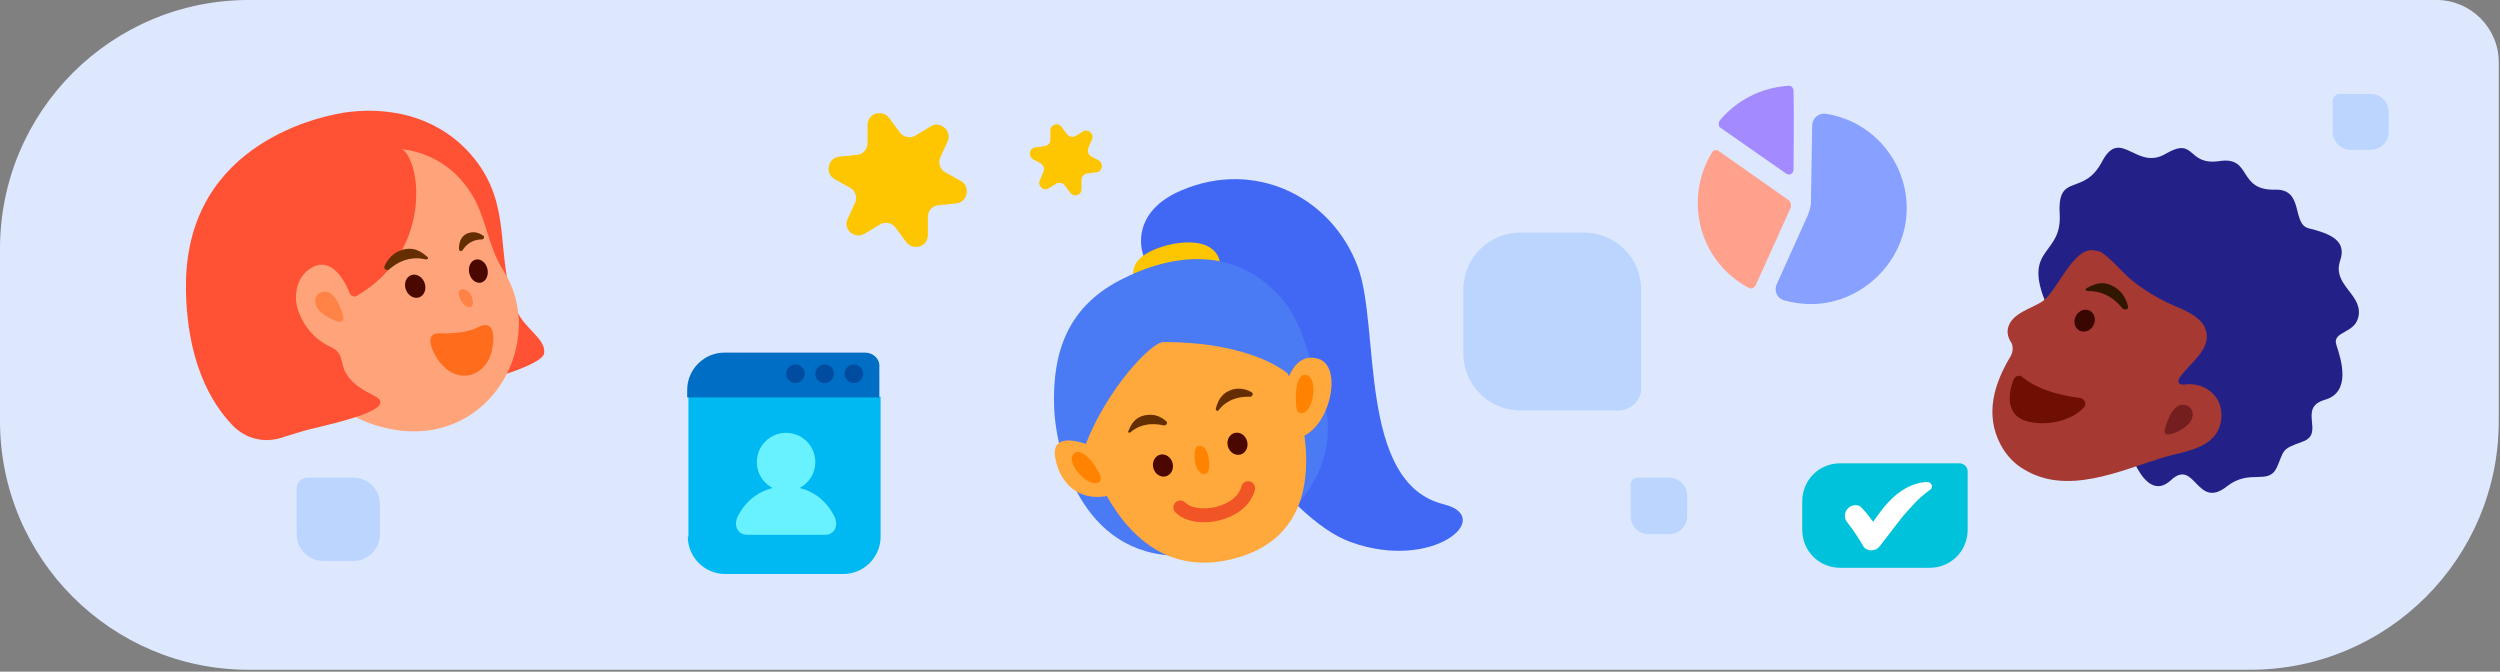 <?xml version="1.0" encoding="utf-8"?>
<!-- Generator: Adobe Illustrator 25.4.1, SVG Export Plug-In . SVG Version: 6.00 Build 0)  -->
<svg version="1.1" id="Layer_1" xmlns="http://www.w3.org/2000/svg" xmlns:xlink="http://www.w3.org/1999/xlink" x="0px" y="0px"
	 viewBox="0 0 402 108" style="enable-background:new 0 0 402 108;" xml:space="preserve">
<rect x="0" y="0" width="402" height="108" fill="#808080" stroke="none"/>
<style type="text/css">
	.st0{fill:#DDE8FF;}
	.st1{fill:#4168F5;}
	.st2{fill:#FDC600;}
	.st3{fill:#4B7AF5;}
	.st4{fill:#FFA93D;}
	.st5{fill:#FF8200;}
	.st6{fill:#642E00;}
	.st7{fill:#4A0800;}
	.st8{fill:none;stroke:#F15526;stroke-width:2.24;stroke-linecap:round;stroke-miterlimit:10;}
	.st9{fill:#232188;}
	.st10{fill:#A63A32;}
	.st11{fill:#741E20;}
	.st12{fill:#321700;}
	.st13{fill:#390700;}
	.st14{fill:#6E0F01;}
	.st15{fill:#FF5234;}
	.st16{fill:#FFA47A;}
	.st17{fill:#FF6C1C;}
	.st18{fill:#FF8246;}
	.st19{fill:#88A0FF;}
	.st20{fill:#FFA18D;}
	.st21{fill:#A38BFF;}
	.st22{fill:#BBD5FF;}
	.st23{fill:#00C2DB;}
	.st24{fill:#FFFFFF;}
	.st25{fill:#00B9F2;}
	.st26{fill:#006EC4;}
	.st27{fill:none;}
	.st28{fill:#004CA1;}
	.st29{fill:#68F2FF;}
</style>
<path class="st0" d="M361.8,107.7H40c-22.1,0-40-17.9-40-40V40C0,17.9,17.9,0,40,0h351.8c5.5,0,10,4.5,10,10v57.7
	C401.8,89.8,383.9,107.7,361.8,107.7z"/>
<g>
	<path class="st1" d="M183.9,41.2c-0.9-2.4-1-7.6,6.1-10.6c11.7-5,24,0.9,28.3,12.2c3.7,9.7-0.1,34.9,13.9,38.3
		c8.3,2.1-1.8,10.8-14.9,6.1C206.6,83.5,191.9,61.7,183.9,41.2z"/>
	<path class="st2" d="M182.8,45.8c-0.6-0.8-0.8-1.8-0.4-2.9c0.6-1.7,2.8-2.7,4.4-3.2c2.1-0.7,5.1-1.1,7.2-0.2
		c2.9,1.3,2.9,4.8,0.1,6.4c-2.3,1.3-5.5,1.6-8.1,1.5C184.7,47.2,183.5,46.7,182.8,45.8z"/>
	<path class="st3" d="M180,45.1c-8.2,4.3-10.8,11.4-10.5,20.3c0.3,8.3,5.1,25.1,21.7,23.9l13.8-4.9c0,0,12.7-8.4,7.1-22.5
		c-1.8-4.6-2.6-9.9-5.9-13.8C198.8,39.5,188.6,40.6,180,45.1z"/>
	<path class="st4" d="M174.6,71.4c0,0,5.6,23.6,24.3,18.3s8.2-29.6,8.2-29.6s-5.5-5.1-20-5.1C185.1,55,178,62.6,174.6,71.4z"/>
	<path class="st4" d="M206.9,61.7c0,0,1.1-5.2,5.1-4c4.1,1.2,1.8,11.5-3.2,12.7C200.3,72.5,206.9,61.7,206.9,61.7z"/>
	<path class="st4" d="M174.6,71.4c0,0-5.8-2.3-4.9,2.3c0.8,4.5,4.6,7.8,10.5,5.4S174.6,71.4,174.6,71.4z"/>
	<path class="st5" d="M192.7,71.7c1.6-0.3,1.9,2.8,1.7,3.6c-0.2,1.6-1.6,1-2.1-0.4C192.1,74.2,191.8,71.9,192.7,71.7z"/>
	<path class="st5" d="M208.4,64.5c-0.1-1,0-4.6,1.7-4.2c1.7,0.4,1.3,5.1-0.3,6C208.2,67.1,208.4,64.5,208.4,64.5z"/>
	<path class="st5" d="M176.4,75.5c-0.4-0.9-2.6-3.8-3.8-2.5s1.9,4.9,3.6,4.7S176.4,75.5,176.4,75.5z"/>
	<path class="st6" d="M196,65.9c0.7-0.9,2.2-2.2,5-2.1c0.4,0,0.6-0.5,0.3-0.7c-0.6-0.4-1.8-0.8-3-0.5c-2.1,0.6-2.5,2.1-2.8,3.1
		C195.5,66.1,195.8,66.2,196,65.9z"/>
	<path class="st6" d="M181.8,69.5c0.9-0.8,2.6-1.7,5.3-1.1c0.4,0.1,0.7-0.4,0.5-0.6c-0.5-0.5-1.6-1.2-2.8-1.1
		c-2.2,0.1-2.9,1.5-3.3,2.5C181.2,69.5,181.6,69.7,181.8,69.5z"/>
	<ellipse transform="matrix(0.962 -0.273 0.273 0.962 -13.312 53.948)" class="st7" cx="187" cy="74.8" rx="1.6" ry="1.8"/>
	<ellipse transform="matrix(0.962 -0.273 0.273 0.962 -11.913 57.091)" class="st7" cx="199" cy="71.3" rx="1.6" ry="1.8"/>
	<path class="st8" d="M189.8,81.6c2.5,2.5,9.8,1.2,10.9-3.1"/>
</g>
<g>
	<g>
		<path class="st9" d="M341.7,70.2c0,0,2.8,11.3,7.4,7c3.9-3.6,4.1,4.9,9,1c3.7-2.9,6.6-0.1,8-3c1.3-2.9,0.6-2.9,4.2-4.2
			c3.6-1.3-0.9-5.4,3.5-6.7c4.3-1.2,2.7-6.4,1.9-8.8s3.3-1.7,3.6-5c0.3-3.3-4.3-4.8-3-8.6c1.1-3.2-1.5-4.3-5.1-5.2
			c-2.7-0.7-0.7-6.3-5.3-6.2c-6.2,0.2-3.7-5.4-9-4.6s-3.8-4-8.6-1.2c-4.8,2.9-7.3-4.4-10.3,1.3s-7.2,1.6-6.8,8.4
			c0.4,6.7-5.8,5.3-2.4,13.9S341.7,70.2,341.7,70.2z"/>
		<g>
			<path class="st10" d="M336.9,40.3c-3.4-0.9-6,6.4-8.4,8.1c-1,0.7-2.2,1.1-3.2,1.7c-1.1,0.6-2.1,1.4-2.4,2.6
				c-0.2,0.7,0,1.6,0.4,2.2c0.5,0.7,0.4,1.7,0,2.4c-2.6,4.3-4.2,9.3-1.6,14.2c0.9,1.7,2.2,3.1,3.8,4c6.9,4.2,15.4,0.2,22.2-1.9
				c2.6-0.8,6.4-1.2,8.3-3.4c1.3-1.5,1.6-3.9,0.7-5.7c-0.9-1.8-3-2.9-5.1-2.7c-0.5,0.1-1.2,0.1-1.3-0.4c-0.1-0.2,0.1-0.5,0.2-0.7
				c1.7-2.4,4.8-4.3,4.3-7.2c-0.4-2.3-3-3.4-5.1-4.3c-2.1-0.9-4.2-2.1-6.1-3.5c-2.1-1.5-3.8-3.9-5.8-5.2
				C337.4,40.4,337.2,40.3,336.9,40.3z"/>
			<path class="st11" d="M348.1,69.1c0.2-0.9,1.2-4.2,3-4c1.7,0.1,2,2.1,0.6,3.3S347.7,70.6,348.1,69.1z"/>
			<path class="st12" d="M335.7,46.8c1.4,0,3.6,0.3,5.6,2.8c0.3,0.3,0.9,0.2,0.9-0.2c-0.1-0.8-0.7-2.2-1.8-3
				c-2.1-1.5-3.7-0.7-4.8-0.1C335.2,46.4,335.4,46.8,335.7,46.8z"/>
			
				<ellipse transform="matrix(0.447 -0.895 0.895 0.447 139.107 328.456)" class="st13" cx="335.2" cy="51.7" rx="1.8" ry="1.6"/>
		</g>
	</g>
	<path class="st14" d="M325.3,60.7c1.2,1,3.8,2.6,9.2,3.3c0.7,0.1,1.1,1,0.6,1.5c-2.1,2.3-6.3,3.1-9.3,2.2c-3-0.9-3.1-3.9-2-6.7
		C324.1,60.4,324.8,60.2,325.3,60.7z"/>
</g>
<g>
	<path class="st15" d="M56.1,18c-4,0.5-25.9,4.7-26.2,27.5c-0.1,12.4,4.1,19.4,7.5,22.9c2,2.1,5,2.9,7.8,2L62.7,65
		c0,0,24.4-5.1,24.8-8.2c0.3-2.4-3.2-3.9-4.4-6.9c-3.5-8-0.8-15.5-5.8-23C72.5,19.8,64.5,17,56.1,18z"/>
	<g>
		<path class="st16" d="M64.7,24c4.3,0.5,8.1,2.8,10.6,6.4c2.9,4,3,9.1,5.7,13.2c7,11-1.8,28.1-17.6,25.5
			c-9.8-1.6-15.8-9.4-18.5-16.6C40.7,41.1,51.6,22.5,64.7,24z"/>
		<path class="st15" d="M64.7,24c3.2,2.3,4.6,16.8-7.4,23.6c-0.3,0.2-0.8,0-1-0.3c-0.7-1.8-2.8-6.1-6.1-4.3c-1.9,1-2.7,3.1-2.6,5.2
			c0.1,2.1,1.8,5.9,5.6,7.6c3.4,1.6-0.4,4.2,6.9,7.8c4.9,2.4-8.4,4.9-14.4,6.4c-5,1.3-9.7-7.7-11-12.4c-2.7-10.5,5-23.5,12.6-30.1
			C51.6,23.6,59.4,20.2,64.7,24z"/>
		<path class="st17" d="M76.9,52.6c-0.8,0.4-2.4,1.1-6.2,1c-3.1-0.1-0.6,4.1,0.4,5.1c2.3,2.5,5.8,2.3,7.5-0.9
			C79.4,56.3,80.3,50.9,76.9,52.6z"/>
		<path class="st18" d="M55.2,51c-0.2-0.9-1.2-4.2-3-4.1s-2,2.1-0.6,3.3S55.5,52.5,55.2,51z"/>
		<path class="st18" d="M74.1,46.6c-0.1,0-0.1,0.1-0.2,0.1c-0.6,0.6,0.5,2.3,1.1,2.6c1.3,0.6,1.2-1.1,0.7-1.9
			C75.5,46.9,74.6,46.3,74.1,46.6z"/>
		<path class="st6" d="M77.5,38.5c-0.9,0-2.2,0.3-3.1,1.7c-0.2,0.3-0.6,0.2-0.6-0.2c0-0.8,0.2-1.9,1.2-2.4c1.1-0.5,2-0.2,2.7,0.3
			C78,38,77.8,38.5,77.5,38.5z"/>
		<path class="st6" d="M68.4,41.7c-1.3-0.3-3.5-0.4-5.8,1.6c-0.3,0.3-0.9,0-0.8-0.4c0.3-0.8,1.1-2,2.3-2.5c2.3-1,3.7,0.1,4.6,0.9
			C69,41.4,68.8,41.8,68.4,41.7z"/>
		<ellipse transform="matrix(0.938 -0.346 0.346 0.938 -11.809 25.99)" class="st7" cx="66.8" cy="46" rx="1.6" ry="1.9"/>
		<ellipse transform="matrix(0.976 -0.218 0.218 0.976 -7.64 17.802)" class="st7" cx="76.9" cy="43.6" rx="1.5" ry="1.9"/>
	</g>
</g>
<g>
	<path class="st19" d="M306.6,33.3c-0.1-7.6-5.7-13.9-13-15c-1.1-0.2-2.2,0.7-2.2,1.9l-0.2,12.2c0,0.7-0.2,1.5-0.5,2.2l-5,11.1
		c-0.5,1.1,0.1,2.3,1.2,2.6c1.4,0.4,2.9,0.6,4.4,0.6C299.7,48.8,306.7,41.7,306.6,33.3z"/>
	<g>
		<path class="st20" d="M276.4,24.3c-0.4-0.3-0.9-0.2-1.1,0.2c-1.5,2.4-2.3,5.2-2.3,8.2c0,5.9,3.3,11,8.2,13.6
			c0.4,0.2,0.9,0,1.1-0.4l5.6-12.4c0.2-0.5,0.1-1.1-0.4-1.4L276.4,24.3z"/>
		<path class="st21" d="M288.4,14.6c0-0.5-0.4-0.9-0.9-0.8c0,0,0,0,0,0c-4.4,0.3-8.3,2.4-10.9,5.5c-0.2,0.2-0.4,0.9,0,1.2
			c2.4,1.7,10.6,7.4,10.6,7.4c0.5,0.4,1.2,0,1.2-0.6C288.4,27.3,288.5,17.6,288.4,14.6C288.4,14.6,288.4,14.6,288.4,14.6z"/>
	</g>
</g>
<path class="st22" d="M263.9,62.5V46.6c0-5.1-4.1-9.2-9.2-9.2h-10.2h0c-5.1,0-9.2,4.1-9.2,9.2v10.2c0,5.1,4.1,9.2,9.2,9.2h15.9
	C262.3,65.9,263.9,64.4,263.9,62.5z"/>
<path class="st22" d="M262.2,77.9v5.1c0,1.6,1.3,2.9,2.9,2.9h3.3l0,0c1.6,0,2.9-1.3,2.9-2.9v-3.3c0-1.6-1.3-2.9-2.9-2.9h-5.1
	C262.7,76.8,262.2,77.3,262.2,77.9z"/>
<path class="st22" d="M375.1,16.2v5c0,1.6,1.3,2.9,2.9,2.9h3.2l0,0c1.6,0,2.9-1.3,2.9-2.9V18c0-1.6-1.3-2.9-2.9-2.9h-5
	C375.6,15.1,375.1,15.6,375.1,16.2z"/>
<path class="st22" d="M47.7,78.5v7.4c0,2.4,1.9,4.3,4.3,4.3h4.8h0c2.4,0,4.3-1.9,4.3-4.3v-4.8c0-2.4-1.9-4.3-4.3-4.3h-7.4
	C48.4,76.9,47.7,77.6,47.7,78.5z"/>
<path class="st2" d="M152.4,22.7l-1.2,2.6c-0.4,0.9,0,2,0.8,2.4l2.5,1.4c1.6,0.9,1.1,3.4-0.7,3.6l-2.9,0.3c-1,0.1-1.7,0.9-1.7,1.9
	l0,2.9c0,1.9-2.4,2.6-3.5,1.1l-1.7-2.3c-0.6-0.8-1.7-1-2.5-0.5l-2.5,1.5c-1.6,0.9-3.5-0.7-2.7-2.4l1.2-2.6c0.4-0.9,0-2-0.8-2.4
	l-2.5-1.4c-1.6-0.9-1.1-3.4,0.7-3.6l2.9-0.3c1-0.1,1.7-0.9,1.7-1.9l0-2.9c0-1.9,2.4-2.6,3.5-1.1l1.7,2.3c0.6,0.8,1.7,1,2.5,0.5
	l2.5-1.5C151.2,19.4,153.1,21,152.4,22.7z"/>
<path class="st2" d="M175.6,22.4l-0.6,1.4c-0.2,0.5,0,1,0.4,1.3l1.3,0.7c0.8,0.5,0.6,1.8-0.4,1.9l-1.5,0.2c-0.5,0.1-0.9,0.5-0.9,1
	l0,1.5c0,1-1.2,1.4-1.8,0.6l-0.9-1.2c-0.3-0.4-0.9-0.5-1.3-0.3l-1.3,0.8c-0.8,0.5-1.8-0.4-1.4-1.3l0.6-1.4c0.2-0.5,0-1-0.4-1.3
	l-1.3-0.7c-0.8-0.5-0.6-1.8,0.4-1.9l1.5-0.2c0.5-0.1,0.9-0.5,0.9-1l0-1.5c0-1,1.2-1.4,1.8-0.6l0.9,1.2c0.3,0.4,0.9,0.5,1.3,0.3
	l1.3-0.8C175,20.7,176,21.5,175.6,22.4z"/>
<g>
	<path class="st23" d="M315.1,74.5h-19.2c-3.4,0-6.1,2.7-6.1,6.1v4.6c0,3.4,2.7,6.1,6.1,6.1h14.4c3.4,0,6.1-2.7,6.1-6.1v-9.4
		C316.4,75.1,315.8,74.5,315.1,74.5z"/>
	<path class="st24" d="M309.9,77.5c-2.4,0.1-4.5,1.4-6.1,3.1c-1,1-1.8,2.2-2.6,3.3c-0.6-0.8-1.2-1.6-1.9-2.3
		c-0.5-0.6-1.6-0.4-2.1,0.1c-0.6,0.5-0.7,1.5-0.3,2.1c1,1.3,1.9,2.6,2.7,4c0.5,0.9,2,0.9,2.6,0.1c1.3-1.6,2.5-3.3,3.8-4.9
		c1.3-1.5,2.6-3,4.3-4.2C311,78.4,310.6,77.5,309.9,77.5z"/>
</g>
<g>
	<g>
		<path class="st25" d="M110.6,86.3c0,3.3,2.7,6,6,6h19c3.3,0,6-2.7,6-6V63.8h-30.9V86.3z"/>
		<path class="st26" d="M139.1,56.7h-22.6c-3.3,0-6,2.7-6,6v1.2h30.9V59C141.5,57.7,140.4,56.7,139.1,56.7z"/>
	</g>
	<path class="st27" d="M135.5,92.3h-19c-3.3,0-6-2.7-6-6V62.6c0-3.3,2.7-6,6-6h22.6c1.3,0,2.4,1.1,2.4,2.4v27.3
		C141.5,89.6,138.8,92.3,135.5,92.3z"/>
	<g>
		<path class="st28" d="M137.3,58.6c-0.8,0-1.5,0.7-1.5,1.5s0.7,1.5,1.5,1.5c0.8,0,1.5-0.7,1.5-1.5S138.1,58.6,137.3,58.6z"/>
		<path class="st28" d="M132.6,58.6c-0.8,0-1.5,0.7-1.5,1.5s0.7,1.5,1.5,1.5c0.8,0,1.5-0.7,1.5-1.5S133.5,58.6,132.6,58.6z"/>
		<path class="st28" d="M127.9,58.6c-0.8,0-1.5,0.7-1.5,1.5s0.7,1.5,1.5,1.5s1.5-0.7,1.5-1.5S128.8,58.6,127.9,58.6z"/>
	</g>
	<g>
		<path class="st29" d="M134.1,82.9c-2.1-4-5.7-4.7-7.7-4.7c-1.9,0-5.6,0.7-7.7,4.7c-0.8,1.5-0.2,3.1,1.5,3.1h12.4
			C134.3,86,134.9,84.4,134.1,82.9z"/>
		<circle class="st29" cx="126.4" cy="74.3" r="4.7"/>
	</g>
</g>
</svg>
